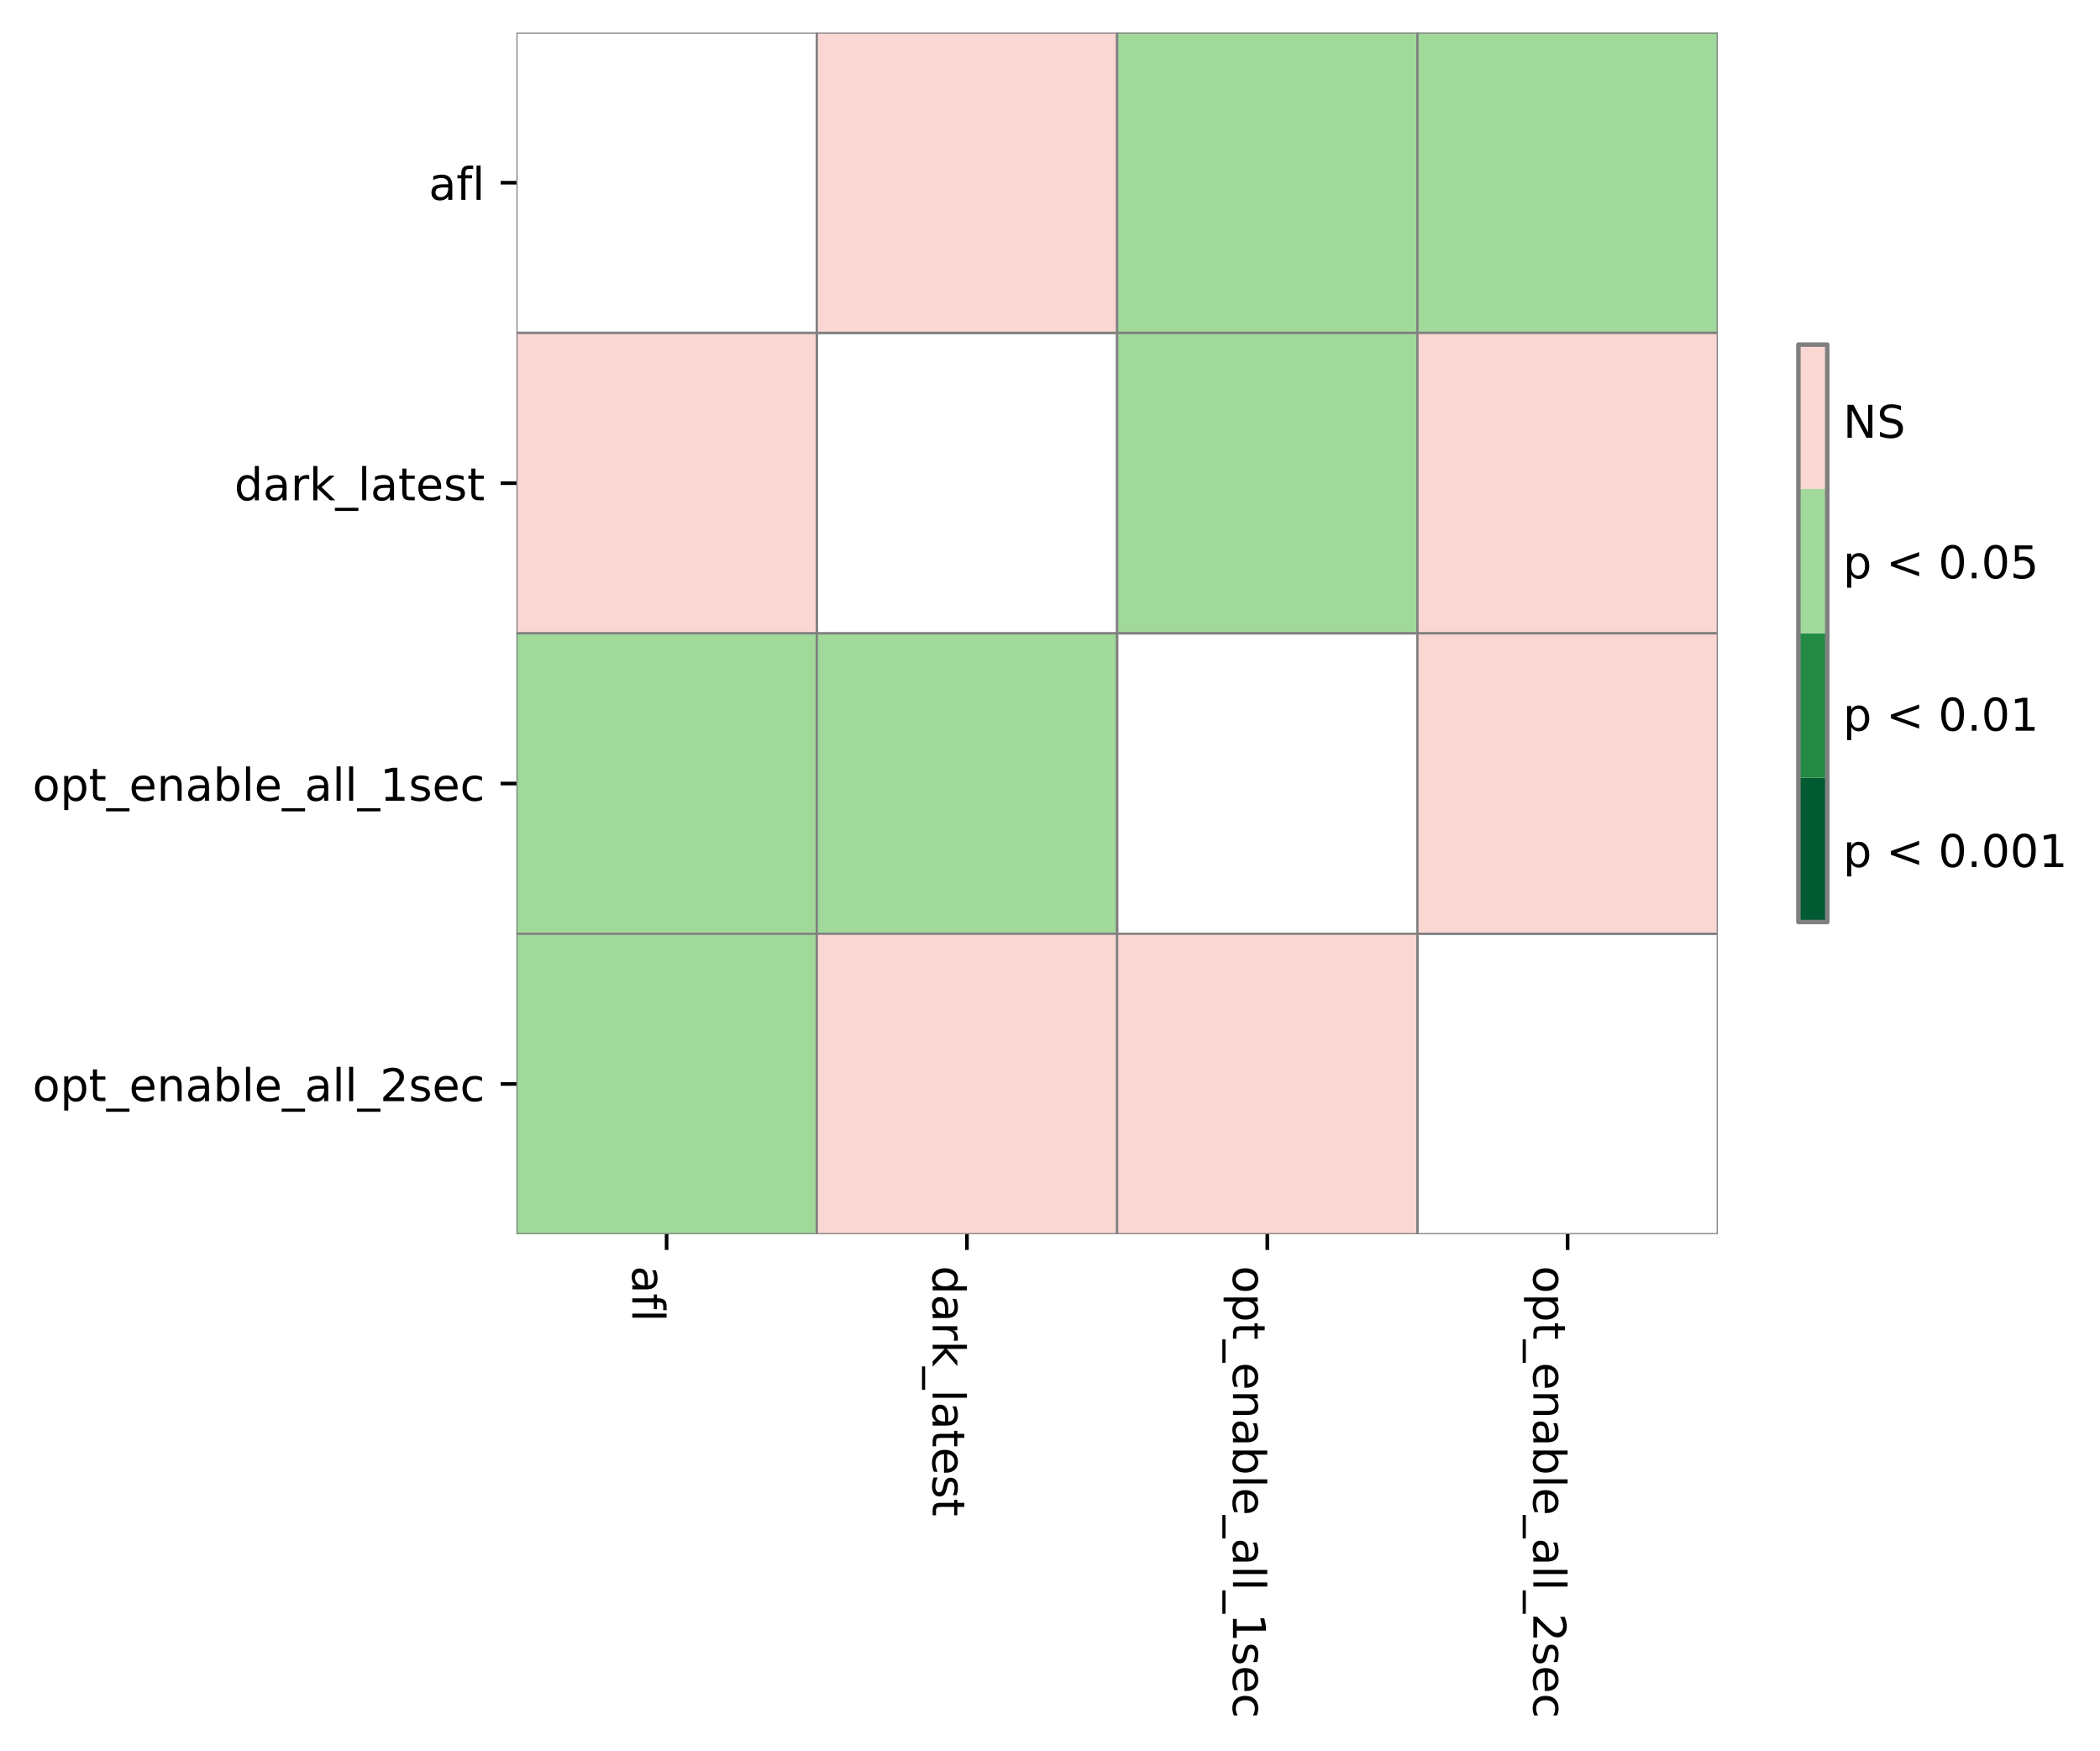 <?xml version="1.0" encoding="utf-8" standalone="no"?>
<!DOCTYPE svg PUBLIC "-//W3C//DTD SVG 1.1//EN"
  "http://www.w3.org/Graphics/SVG/1.1/DTD/svg11.dtd">
<!-- Created with matplotlib (https://matplotlib.org/) -->
<svg height="387.706pt" version="1.1" viewBox="0 0 465.168 387.706" width="465.168pt" xmlns="http://www.w3.org/2000/svg" xmlns:xlink="http://www.w3.org/1999/xlink">
 <defs>
  <style type="text/css">*{stroke-linecap:butt;stroke-linejoin:round;}</style>
 </defs>
 <g id="figure_1">
  <g id="patch_1">
   <path d="M 0 387.706 
L 465.168 387.706 
L 465.168 -0 
L 0 -0 
z
" style="fill:#ffffff;"/>
  </g>
  <g id="axes_1">
   <g id="patch_2">
    <path d="M 114.394 273.312 
L 380.506 273.312 
L 380.506 7.2 
L 114.394 7.2 
z
" style="fill:#ffffff;"/>
   </g>
   <g id="QuadMesh_1">
    <path clip-path="url(#pa63bc9c5e1)" d="M 114.394 7.2 
L 180.922 7.2 
L 180.922 73.728 
L 114.394 73.728 
L 114.394 7.2 
" style="fill:none;stroke:#808080;stroke-width:0.5;"/>
    <path clip-path="url(#pa63bc9c5e1)" d="M 180.922 7.2 
L 247.45 7.2 
L 247.45 73.728 
L 180.922 73.728 
L 180.922 7.2 
" style="fill:#fbd7d4;stroke:#808080;stroke-width:0.5;"/>
    <path clip-path="url(#pa63bc9c5e1)" d="M 247.45 7.2 
L 313.978 7.2 
L 313.978 73.728 
L 247.45 73.728 
L 247.45 7.2 
" style="fill:#a1d99b;stroke:#808080;stroke-width:0.5;"/>
    <path clip-path="url(#pa63bc9c5e1)" d="M 313.978 7.2 
L 380.506 7.2 
L 380.506 73.728 
L 313.978 73.728 
L 313.978 7.2 
" style="fill:#a1d99b;stroke:#808080;stroke-width:0.5;"/>
    <path clip-path="url(#pa63bc9c5e1)" d="M 114.394 73.728 
L 180.922 73.728 
L 180.922 140.256 
L 114.394 140.256 
L 114.394 73.728 
" style="fill:#fbd7d4;stroke:#808080;stroke-width:0.5;"/>
    <path clip-path="url(#pa63bc9c5e1)" d="M 180.922 73.728 
L 247.45 73.728 
L 247.45 140.256 
L 180.922 140.256 
L 180.922 73.728 
" style="fill:none;stroke:#808080;stroke-width:0.5;"/>
    <path clip-path="url(#pa63bc9c5e1)" d="M 247.45 73.728 
L 313.978 73.728 
L 313.978 140.256 
L 247.45 140.256 
L 247.45 73.728 
" style="fill:#a1d99b;stroke:#808080;stroke-width:0.5;"/>
    <path clip-path="url(#pa63bc9c5e1)" d="M 313.978 73.728 
L 380.506 73.728 
L 380.506 140.256 
L 313.978 140.256 
L 313.978 73.728 
" style="fill:#fbd7d4;stroke:#808080;stroke-width:0.5;"/>
    <path clip-path="url(#pa63bc9c5e1)" d="M 114.394 140.256 
L 180.922 140.256 
L 180.922 206.784 
L 114.394 206.784 
L 114.394 140.256 
" style="fill:#a1d99b;stroke:#808080;stroke-width:0.5;"/>
    <path clip-path="url(#pa63bc9c5e1)" d="M 180.922 140.256 
L 247.45 140.256 
L 247.45 206.784 
L 180.922 206.784 
L 180.922 140.256 
" style="fill:#a1d99b;stroke:#808080;stroke-width:0.5;"/>
    <path clip-path="url(#pa63bc9c5e1)" d="M 247.45 140.256 
L 313.978 140.256 
L 313.978 206.784 
L 247.45 206.784 
L 247.45 140.256 
" style="fill:none;stroke:#808080;stroke-width:0.5;"/>
    <path clip-path="url(#pa63bc9c5e1)" d="M 313.978 140.256 
L 380.506 140.256 
L 380.506 206.784 
L 313.978 206.784 
L 313.978 140.256 
" style="fill:#fbd7d4;stroke:#808080;stroke-width:0.5;"/>
    <path clip-path="url(#pa63bc9c5e1)" d="M 114.394 206.784 
L 180.922 206.784 
L 180.922 273.312 
L 114.394 273.312 
L 114.394 206.784 
" style="fill:#a1d99b;stroke:#808080;stroke-width:0.5;"/>
    <path clip-path="url(#pa63bc9c5e1)" d="M 180.922 206.784 
L 247.45 206.784 
L 247.45 273.312 
L 180.922 273.312 
L 180.922 206.784 
" style="fill:#fbd7d4;stroke:#808080;stroke-width:0.5;"/>
    <path clip-path="url(#pa63bc9c5e1)" d="M 247.45 206.784 
L 313.978 206.784 
L 313.978 273.312 
L 247.45 273.312 
L 247.45 206.784 
" style="fill:#fbd7d4;stroke:#808080;stroke-width:0.5;"/>
    <path clip-path="url(#pa63bc9c5e1)" d="M 313.978 206.784 
L 380.506 206.784 
L 380.506 273.312 
L 313.978 273.312 
L 313.978 206.784 
" style="fill:none;stroke:#808080;stroke-width:0.5;"/>
   </g>
   <g id="matplotlib.axis_1">
    <g id="xtick_1">
     <g id="line2d_1">
      <defs>
       <path d="M 0 0 
L 0 3.5 
" id="ma7b66da285" style="stroke:#000000;stroke-width:0.8;"/>
      </defs>
      <g>
       <use style="stroke:#000000;stroke-width:0.8;" x="147.658" xlink:href="#ma7b66da285" y="273.312"/>
      </g>
     </g>
     <g id="text_1">
      <!-- afl -->
      <g transform="translate(140.059 280.312)rotate(-270)scale(0.1 -0.1)">
       <defs>
        <path d="M 34.281 27.484 
Q 23.391 27.484 19.188 25 
Q 14.984 22.516 14.984 16.5 
Q 14.984 11.719 18.141 8.906 
Q 21.297 6.109 26.703 6.109 
Q 34.188 6.109 38.703 11.406 
Q 43.219 16.703 43.219 25.484 
L 43.219 27.484 
z
M 52.203 31.203 
L 52.203 0 
L 43.219 0 
L 43.219 8.297 
Q 40.141 3.328 35.547 0.953 
Q 30.953 -1.422 24.312 -1.422 
Q 15.922 -1.422 10.953 3.297 
Q 6 8.016 6 15.922 
Q 6 25.141 12.172 29.828 
Q 18.359 34.516 30.609 34.516 
L 43.219 34.516 
L 43.219 35.406 
Q 43.219 41.609 39.141 45 
Q 35.062 48.391 27.688 48.391 
Q 23 48.391 18.547 47.266 
Q 14.109 46.141 10.016 43.891 
L 10.016 52.203 
Q 14.938 54.109 19.578 55.047 
Q 24.219 56 28.609 56 
Q 40.484 56 46.344 49.844 
Q 52.203 43.703 52.203 31.203 
z
" id="DejaVuSans-97"/>
        <path d="M 37.109 75.984 
L 37.109 68.5 
L 28.516 68.5 
Q 23.688 68.5 21.797 66.547 
Q 19.922 64.594 19.922 59.516 
L 19.922 54.688 
L 34.719 54.688 
L 34.719 47.703 
L 19.922 47.703 
L 19.922 0 
L 10.891 0 
L 10.891 47.703 
L 2.297 47.703 
L 2.297 54.688 
L 10.891 54.688 
L 10.891 58.5 
Q 10.891 67.625 15.141 71.797 
Q 19.391 75.984 28.609 75.984 
z
" id="DejaVuSans-102"/>
        <path d="M 9.422 75.984 
L 18.406 75.984 
L 18.406 0 
L 9.422 0 
z
" id="DejaVuSans-108"/>
       </defs>
       <use xlink:href="#DejaVuSans-97"/>
       <use x="61.279" xlink:href="#DejaVuSans-102"/>
       <use x="96.484" xlink:href="#DejaVuSans-108"/>
      </g>
     </g>
    </g>
    <g id="xtick_2">
     <g id="line2d_2">
      <g>
       <use style="stroke:#000000;stroke-width:0.8;" x="214.186" xlink:href="#ma7b66da285" y="273.312"/>
      </g>
     </g>
     <g id="text_2">
      <!-- dark_latest -->
      <g transform="translate(206.587 280.312)rotate(-270)scale(0.1 -0.1)">
       <defs>
        <path d="M 45.406 46.391 
L 45.406 75.984 
L 54.391 75.984 
L 54.391 0 
L 45.406 0 
L 45.406 8.203 
Q 42.578 3.328 38.25 0.953 
Q 33.938 -1.422 27.875 -1.422 
Q 17.969 -1.422 11.734 6.484 
Q 5.516 14.406 5.516 27.297 
Q 5.516 40.188 11.734 48.094 
Q 17.969 56 27.875 56 
Q 33.938 56 38.25 53.625 
Q 42.578 51.266 45.406 46.391 
z
M 14.797 27.297 
Q 14.797 17.391 18.875 11.75 
Q 22.953 6.109 30.078 6.109 
Q 37.203 6.109 41.297 11.75 
Q 45.406 17.391 45.406 27.297 
Q 45.406 37.203 41.297 42.844 
Q 37.203 48.484 30.078 48.484 
Q 22.953 48.484 18.875 42.844 
Q 14.797 37.203 14.797 27.297 
z
" id="DejaVuSans-100"/>
        <path d="M 41.109 46.297 
Q 39.594 47.172 37.812 47.578 
Q 36.031 48 33.891 48 
Q 26.266 48 22.188 43.047 
Q 18.109 38.094 18.109 28.812 
L 18.109 0 
L 9.078 0 
L 9.078 54.688 
L 18.109 54.688 
L 18.109 46.188 
Q 20.953 51.172 25.484 53.578 
Q 30.031 56 36.531 56 
Q 37.453 56 38.578 55.875 
Q 39.703 55.766 41.062 55.516 
z
" id="DejaVuSans-114"/>
        <path d="M 9.078 75.984 
L 18.109 75.984 
L 18.109 31.109 
L 44.922 54.688 
L 56.391 54.688 
L 27.391 29.109 
L 57.625 0 
L 45.906 0 
L 18.109 26.703 
L 18.109 0 
L 9.078 0 
z
" id="DejaVuSans-107"/>
        <path d="M 50.984 -16.609 
L 50.984 -23.578 
L -0.984 -23.578 
L -0.984 -16.609 
z
" id="DejaVuSans-95"/>
        <path d="M 18.312 70.219 
L 18.312 54.688 
L 36.812 54.688 
L 36.812 47.703 
L 18.312 47.703 
L 18.312 18.016 
Q 18.312 11.328 20.141 9.422 
Q 21.969 7.516 27.594 7.516 
L 36.812 7.516 
L 36.812 0 
L 27.594 0 
Q 17.188 0 13.234 3.875 
Q 9.281 7.766 9.281 18.016 
L 9.281 47.703 
L 2.688 47.703 
L 2.688 54.688 
L 9.281 54.688 
L 9.281 70.219 
z
" id="DejaVuSans-116"/>
        <path d="M 56.203 29.594 
L 56.203 25.203 
L 14.891 25.203 
Q 15.484 15.922 20.484 11.062 
Q 25.484 6.203 34.422 6.203 
Q 39.594 6.203 44.453 7.469 
Q 49.312 8.734 54.109 11.281 
L 54.109 2.781 
Q 49.266 0.734 44.188 -0.344 
Q 39.109 -1.422 33.891 -1.422 
Q 20.797 -1.422 13.156 6.188 
Q 5.516 13.812 5.516 26.812 
Q 5.516 40.234 12.766 48.109 
Q 20.016 56 32.328 56 
Q 43.359 56 49.781 48.891 
Q 56.203 41.797 56.203 29.594 
z
M 47.219 32.234 
Q 47.125 39.594 43.094 43.984 
Q 39.062 48.391 32.422 48.391 
Q 24.906 48.391 20.391 44.141 
Q 15.875 39.891 15.188 32.172 
z
" id="DejaVuSans-101"/>
        <path d="M 44.281 53.078 
L 44.281 44.578 
Q 40.484 46.531 36.375 47.5 
Q 32.281 48.484 27.875 48.484 
Q 21.188 48.484 17.844 46.438 
Q 14.5 44.391 14.5 40.281 
Q 14.5 37.156 16.891 35.375 
Q 19.281 33.594 26.516 31.984 
L 29.594 31.297 
Q 39.156 29.25 43.188 25.516 
Q 47.219 21.781 47.219 15.094 
Q 47.219 7.469 41.188 3.016 
Q 35.156 -1.422 24.609 -1.422 
Q 20.219 -1.422 15.453 -0.562 
Q 10.688 0.297 5.422 2 
L 5.422 11.281 
Q 10.406 8.688 15.234 7.391 
Q 20.062 6.109 24.812 6.109 
Q 31.156 6.109 34.562 8.281 
Q 37.984 10.453 37.984 14.406 
Q 37.984 18.062 35.516 20.016 
Q 33.062 21.969 24.703 23.781 
L 21.578 24.516 
Q 13.234 26.266 9.516 29.906 
Q 5.812 33.547 5.812 39.891 
Q 5.812 47.609 11.281 51.797 
Q 16.75 56 26.812 56 
Q 31.781 56 36.172 55.266 
Q 40.578 54.547 44.281 53.078 
z
" id="DejaVuSans-115"/>
       </defs>
       <use xlink:href="#DejaVuSans-100"/>
       <use x="63.477" xlink:href="#DejaVuSans-97"/>
       <use x="124.756" xlink:href="#DejaVuSans-114"/>
       <use x="165.869" xlink:href="#DejaVuSans-107"/>
       <use x="223.779" xlink:href="#DejaVuSans-95"/>
       <use x="273.779" xlink:href="#DejaVuSans-108"/>
       <use x="301.562" xlink:href="#DejaVuSans-97"/>
       <use x="362.842" xlink:href="#DejaVuSans-116"/>
       <use x="402.051" xlink:href="#DejaVuSans-101"/>
       <use x="463.574" xlink:href="#DejaVuSans-115"/>
       <use x="515.674" xlink:href="#DejaVuSans-116"/>
      </g>
     </g>
    </g>
    <g id="xtick_3">
     <g id="line2d_3">
      <g>
       <use style="stroke:#000000;stroke-width:0.8;" x="280.714" xlink:href="#ma7b66da285" y="273.312"/>
      </g>
     </g>
     <g id="text_3">
      <!-- opt_enable_all_1sec -->
      <g transform="translate(273.115 280.312)rotate(-270)scale(0.1 -0.1)">
       <defs>
        <path d="M 30.609 48.391 
Q 23.391 48.391 19.188 42.75 
Q 14.984 37.109 14.984 27.297 
Q 14.984 17.484 19.156 11.844 
Q 23.344 6.203 30.609 6.203 
Q 37.797 6.203 41.984 11.859 
Q 46.188 17.531 46.188 27.297 
Q 46.188 37.016 41.984 42.703 
Q 37.797 48.391 30.609 48.391 
z
M 30.609 56 
Q 42.328 56 49.016 48.375 
Q 55.719 40.766 55.719 27.297 
Q 55.719 13.875 49.016 6.219 
Q 42.328 -1.422 30.609 -1.422 
Q 18.844 -1.422 12.172 6.219 
Q 5.516 13.875 5.516 27.297 
Q 5.516 40.766 12.172 48.375 
Q 18.844 56 30.609 56 
z
" id="DejaVuSans-111"/>
        <path d="M 18.109 8.203 
L 18.109 -20.797 
L 9.078 -20.797 
L 9.078 54.688 
L 18.109 54.688 
L 18.109 46.391 
Q 20.953 51.266 25.266 53.625 
Q 29.594 56 35.594 56 
Q 45.562 56 51.781 48.094 
Q 58.016 40.188 58.016 27.297 
Q 58.016 14.406 51.781 6.484 
Q 45.562 -1.422 35.594 -1.422 
Q 29.594 -1.422 25.266 0.953 
Q 20.953 3.328 18.109 8.203 
z
M 48.688 27.297 
Q 48.688 37.203 44.609 42.844 
Q 40.531 48.484 33.406 48.484 
Q 26.266 48.484 22.188 42.844 
Q 18.109 37.203 18.109 27.297 
Q 18.109 17.391 22.188 11.75 
Q 26.266 6.109 33.406 6.109 
Q 40.531 6.109 44.609 11.75 
Q 48.688 17.391 48.688 27.297 
z
" id="DejaVuSans-112"/>
        <path d="M 54.891 33.016 
L 54.891 0 
L 45.906 0 
L 45.906 32.719 
Q 45.906 40.484 42.875 44.328 
Q 39.844 48.188 33.797 48.188 
Q 26.516 48.188 22.312 43.547 
Q 18.109 38.922 18.109 30.906 
L 18.109 0 
L 9.078 0 
L 9.078 54.688 
L 18.109 54.688 
L 18.109 46.188 
Q 21.344 51.125 25.703 53.562 
Q 30.078 56 35.797 56 
Q 45.219 56 50.047 50.172 
Q 54.891 44.344 54.891 33.016 
z
" id="DejaVuSans-110"/>
        <path d="M 48.688 27.297 
Q 48.688 37.203 44.609 42.844 
Q 40.531 48.484 33.406 48.484 
Q 26.266 48.484 22.188 42.844 
Q 18.109 37.203 18.109 27.297 
Q 18.109 17.391 22.188 11.75 
Q 26.266 6.109 33.406 6.109 
Q 40.531 6.109 44.609 11.75 
Q 48.688 17.391 48.688 27.297 
z
M 18.109 46.391 
Q 20.953 51.266 25.266 53.625 
Q 29.594 56 35.594 56 
Q 45.562 56 51.781 48.094 
Q 58.016 40.188 58.016 27.297 
Q 58.016 14.406 51.781 6.484 
Q 45.562 -1.422 35.594 -1.422 
Q 29.594 -1.422 25.266 0.953 
Q 20.953 3.328 18.109 8.203 
L 18.109 0 
L 9.078 0 
L 9.078 75.984 
L 18.109 75.984 
z
" id="DejaVuSans-98"/>
        <path d="M 12.406 8.297 
L 28.516 8.297 
L 28.516 63.922 
L 10.984 60.406 
L 10.984 69.391 
L 28.422 72.906 
L 38.281 72.906 
L 38.281 8.297 
L 54.391 8.297 
L 54.391 0 
L 12.406 0 
z
" id="DejaVuSans-49"/>
        <path d="M 48.781 52.594 
L 48.781 44.188 
Q 44.969 46.297 41.141 47.344 
Q 37.312 48.391 33.406 48.391 
Q 24.656 48.391 19.812 42.844 
Q 14.984 37.312 14.984 27.297 
Q 14.984 17.281 19.812 11.734 
Q 24.656 6.203 33.406 6.203 
Q 37.312 6.203 41.141 7.25 
Q 44.969 8.297 48.781 10.406 
L 48.781 2.094 
Q 45.016 0.344 40.984 -0.531 
Q 36.969 -1.422 32.422 -1.422 
Q 20.062 -1.422 12.781 6.344 
Q 5.516 14.109 5.516 27.297 
Q 5.516 40.672 12.859 48.328 
Q 20.219 56 33.016 56 
Q 37.156 56 41.109 55.141 
Q 45.062 54.297 48.781 52.594 
z
" id="DejaVuSans-99"/>
       </defs>
       <use xlink:href="#DejaVuSans-111"/>
       <use x="61.182" xlink:href="#DejaVuSans-112"/>
       <use x="124.658" xlink:href="#DejaVuSans-116"/>
       <use x="163.867" xlink:href="#DejaVuSans-95"/>
       <use x="213.867" xlink:href="#DejaVuSans-101"/>
       <use x="275.391" xlink:href="#DejaVuSans-110"/>
       <use x="338.77" xlink:href="#DejaVuSans-97"/>
       <use x="400.049" xlink:href="#DejaVuSans-98"/>
       <use x="463.525" xlink:href="#DejaVuSans-108"/>
       <use x="491.309" xlink:href="#DejaVuSans-101"/>
       <use x="552.832" xlink:href="#DejaVuSans-95"/>
       <use x="602.832" xlink:href="#DejaVuSans-97"/>
       <use x="664.111" xlink:href="#DejaVuSans-108"/>
       <use x="691.895" xlink:href="#DejaVuSans-108"/>
       <use x="719.678" xlink:href="#DejaVuSans-95"/>
       <use x="769.678" xlink:href="#DejaVuSans-49"/>
       <use x="833.301" xlink:href="#DejaVuSans-115"/>
       <use x="885.4" xlink:href="#DejaVuSans-101"/>
       <use x="946.924" xlink:href="#DejaVuSans-99"/>
      </g>
     </g>
    </g>
    <g id="xtick_4">
     <g id="line2d_4">
      <g>
       <use style="stroke:#000000;stroke-width:0.8;" x="347.242" xlink:href="#ma7b66da285" y="273.312"/>
      </g>
     </g>
     <g id="text_4">
      <!-- opt_enable_all_2sec -->
      <g transform="translate(339.643 280.312)rotate(-270)scale(0.1 -0.1)">
       <defs>
        <path d="M 19.188 8.297 
L 53.609 8.297 
L 53.609 0 
L 7.328 0 
L 7.328 8.297 
Q 12.938 14.109 22.625 23.891 
Q 32.328 33.688 34.812 36.531 
Q 39.547 41.844 41.422 45.531 
Q 43.312 49.219 43.312 52.781 
Q 43.312 58.594 39.234 62.25 
Q 35.156 65.922 28.609 65.922 
Q 23.969 65.922 18.812 64.312 
Q 13.672 62.703 7.812 59.422 
L 7.812 69.391 
Q 13.766 71.781 18.938 73 
Q 24.125 74.219 28.422 74.219 
Q 39.75 74.219 46.484 68.547 
Q 53.219 62.891 53.219 53.422 
Q 53.219 48.922 51.531 44.891 
Q 49.859 40.875 45.406 35.406 
Q 44.188 33.984 37.641 27.219 
Q 31.109 20.453 19.188 8.297 
z
" id="DejaVuSans-50"/>
       </defs>
       <use xlink:href="#DejaVuSans-111"/>
       <use x="61.182" xlink:href="#DejaVuSans-112"/>
       <use x="124.658" xlink:href="#DejaVuSans-116"/>
       <use x="163.867" xlink:href="#DejaVuSans-95"/>
       <use x="213.867" xlink:href="#DejaVuSans-101"/>
       <use x="275.391" xlink:href="#DejaVuSans-110"/>
       <use x="338.77" xlink:href="#DejaVuSans-97"/>
       <use x="400.049" xlink:href="#DejaVuSans-98"/>
       <use x="463.525" xlink:href="#DejaVuSans-108"/>
       <use x="491.309" xlink:href="#DejaVuSans-101"/>
       <use x="552.832" xlink:href="#DejaVuSans-95"/>
       <use x="602.832" xlink:href="#DejaVuSans-97"/>
       <use x="664.111" xlink:href="#DejaVuSans-108"/>
       <use x="691.895" xlink:href="#DejaVuSans-108"/>
       <use x="719.678" xlink:href="#DejaVuSans-95"/>
       <use x="769.678" xlink:href="#DejaVuSans-50"/>
       <use x="833.301" xlink:href="#DejaVuSans-115"/>
       <use x="885.4" xlink:href="#DejaVuSans-101"/>
       <use x="946.924" xlink:href="#DejaVuSans-99"/>
      </g>
     </g>
    </g>
   </g>
   <g id="matplotlib.axis_2">
    <g id="ytick_1">
     <g id="line2d_5">
      <defs>
       <path d="M 0 0 
L -3.5 0 
" id="m7585a63e43" style="stroke:#000000;stroke-width:0.8;"/>
      </defs>
      <g>
       <use style="stroke:#000000;stroke-width:0.8;" x="114.394" xlink:href="#m7585a63e43" y="40.464"/>
      </g>
     </g>
     <g id="text_5">
      <!-- afl -->
      <g transform="translate(94.967 44.263)scale(0.1 -0.1)">
       <use xlink:href="#DejaVuSans-97"/>
       <use x="61.279" xlink:href="#DejaVuSans-102"/>
       <use x="96.484" xlink:href="#DejaVuSans-108"/>
      </g>
     </g>
    </g>
    <g id="ytick_2">
     <g id="line2d_6">
      <g>
       <use style="stroke:#000000;stroke-width:0.8;" x="114.394" xlink:href="#m7585a63e43" y="106.992"/>
      </g>
     </g>
     <g id="text_6">
      <!-- dark_latest -->
      <g transform="translate(51.906 110.791)scale(0.1 -0.1)">
       <use xlink:href="#DejaVuSans-100"/>
       <use x="63.477" xlink:href="#DejaVuSans-97"/>
       <use x="124.756" xlink:href="#DejaVuSans-114"/>
       <use x="165.869" xlink:href="#DejaVuSans-107"/>
       <use x="223.779" xlink:href="#DejaVuSans-95"/>
       <use x="273.779" xlink:href="#DejaVuSans-108"/>
       <use x="301.562" xlink:href="#DejaVuSans-97"/>
       <use x="362.842" xlink:href="#DejaVuSans-116"/>
       <use x="402.051" xlink:href="#DejaVuSans-101"/>
       <use x="463.574" xlink:href="#DejaVuSans-115"/>
       <use x="515.674" xlink:href="#DejaVuSans-116"/>
      </g>
     </g>
    </g>
    <g id="ytick_3">
     <g id="line2d_7">
      <g>
       <use style="stroke:#000000;stroke-width:0.8;" x="114.394" xlink:href="#m7585a63e43" y="173.52"/>
      </g>
     </g>
     <g id="text_7">
      <!-- opt_enable_all_1sec -->
      <g transform="translate(7.2 177.319)scale(0.1 -0.1)">
       <use xlink:href="#DejaVuSans-111"/>
       <use x="61.182" xlink:href="#DejaVuSans-112"/>
       <use x="124.658" xlink:href="#DejaVuSans-116"/>
       <use x="163.867" xlink:href="#DejaVuSans-95"/>
       <use x="213.867" xlink:href="#DejaVuSans-101"/>
       <use x="275.391" xlink:href="#DejaVuSans-110"/>
       <use x="338.77" xlink:href="#DejaVuSans-97"/>
       <use x="400.049" xlink:href="#DejaVuSans-98"/>
       <use x="463.525" xlink:href="#DejaVuSans-108"/>
       <use x="491.309" xlink:href="#DejaVuSans-101"/>
       <use x="552.832" xlink:href="#DejaVuSans-95"/>
       <use x="602.832" xlink:href="#DejaVuSans-97"/>
       <use x="664.111" xlink:href="#DejaVuSans-108"/>
       <use x="691.895" xlink:href="#DejaVuSans-108"/>
       <use x="719.678" xlink:href="#DejaVuSans-95"/>
       <use x="769.678" xlink:href="#DejaVuSans-49"/>
       <use x="833.301" xlink:href="#DejaVuSans-115"/>
       <use x="885.4" xlink:href="#DejaVuSans-101"/>
       <use x="946.924" xlink:href="#DejaVuSans-99"/>
      </g>
     </g>
    </g>
    <g id="ytick_4">
     <g id="line2d_8">
      <g>
       <use style="stroke:#000000;stroke-width:0.8;" x="114.394" xlink:href="#m7585a63e43" y="240.048"/>
      </g>
     </g>
     <g id="text_8">
      <!-- opt_enable_all_2sec -->
      <g transform="translate(7.2 243.847)scale(0.1 -0.1)">
       <use xlink:href="#DejaVuSans-111"/>
       <use x="61.182" xlink:href="#DejaVuSans-112"/>
       <use x="124.658" xlink:href="#DejaVuSans-116"/>
       <use x="163.867" xlink:href="#DejaVuSans-95"/>
       <use x="213.867" xlink:href="#DejaVuSans-101"/>
       <use x="275.391" xlink:href="#DejaVuSans-110"/>
       <use x="338.77" xlink:href="#DejaVuSans-97"/>
       <use x="400.049" xlink:href="#DejaVuSans-98"/>
       <use x="463.525" xlink:href="#DejaVuSans-108"/>
       <use x="491.309" xlink:href="#DejaVuSans-101"/>
       <use x="552.832" xlink:href="#DejaVuSans-95"/>
       <use x="602.832" xlink:href="#DejaVuSans-97"/>
       <use x="664.111" xlink:href="#DejaVuSans-108"/>
       <use x="691.895" xlink:href="#DejaVuSans-108"/>
       <use x="719.678" xlink:href="#DejaVuSans-95"/>
       <use x="769.678" xlink:href="#DejaVuSans-50"/>
       <use x="833.301" xlink:href="#DejaVuSans-115"/>
       <use x="885.4" xlink:href="#DejaVuSans-101"/>
       <use x="946.924" xlink:href="#DejaVuSans-99"/>
      </g>
     </g>
    </g>
   </g>
  </g>
  <g id="axes_2">
   <g id="patch_3">
    <path clip-path="url(#p4abb1af379)" d="M 398.362 204.192 
L 398.362 172.224 
L 398.362 108.288 
L 398.362 76.32 
L 404.755 76.32 
L 404.755 108.288 
L 404.755 172.224 
L 404.755 204.192 
z
" style="fill:#ffffff;stroke:#ffffff;stroke-linejoin:miter;stroke-width:0.01;"/>
   </g>
   <g id="QuadMesh_2">
    <path clip-path="url(#p4abb1af379)" d="M 398.362 204.192 
L 404.755 204.192 
L 404.755 172.224 
L 398.362 172.224 
L 398.362 204.192 
" style="fill:#005a32;"/>
    <path clip-path="url(#p4abb1af379)" d="M 398.362 172.224 
L 404.755 172.224 
L 404.755 140.256 
L 398.362 140.256 
L 398.362 172.224 
" style="fill:#238b45;"/>
    <path clip-path="url(#p4abb1af379)" d="M 398.362 140.256 
L 404.755 140.256 
L 404.755 108.288 
L 398.362 108.288 
L 398.362 140.256 
" style="fill:#a1d99b;"/>
    <path clip-path="url(#p4abb1af379)" d="M 398.362 108.288 
L 404.755 108.288 
L 404.755 76.32 
L 398.362 76.32 
L 398.362 108.288 
" style="fill:#fbd7d4;"/>
   </g>
   <g id="matplotlib.axis_3"/>
   <g id="matplotlib.axis_4">
    <g id="ytick_5">
     <g id="line2d_9"/>
     <g id="text_9">
      <!-- p &lt; 0.001 -->
      <g transform="translate(408.255 192.007)scale(0.1 -0.1)">
       <defs>
        <path id="DejaVuSans-32"/>
        <path d="M 73.188 49.219 
L 22.797 31.297 
L 73.188 13.484 
L 73.188 4.594 
L 10.594 27.297 
L 10.594 35.406 
L 73.188 58.109 
z
" id="DejaVuSans-60"/>
        <path d="M 31.781 66.406 
Q 24.172 66.406 20.328 58.906 
Q 16.5 51.422 16.5 36.375 
Q 16.5 21.391 20.328 13.891 
Q 24.172 6.391 31.781 6.391 
Q 39.453 6.391 43.281 13.891 
Q 47.125 21.391 47.125 36.375 
Q 47.125 51.422 43.281 58.906 
Q 39.453 66.406 31.781 66.406 
z
M 31.781 74.219 
Q 44.047 74.219 50.516 64.516 
Q 56.984 54.828 56.984 36.375 
Q 56.984 17.969 50.516 8.266 
Q 44.047 -1.422 31.781 -1.422 
Q 19.531 -1.422 13.062 8.266 
Q 6.594 17.969 6.594 36.375 
Q 6.594 54.828 13.062 64.516 
Q 19.531 74.219 31.781 74.219 
z
" id="DejaVuSans-48"/>
        <path d="M 10.688 12.406 
L 21 12.406 
L 21 0 
L 10.688 0 
z
" id="DejaVuSans-46"/>
       </defs>
       <use xlink:href="#DejaVuSans-112"/>
       <use x="63.477" xlink:href="#DejaVuSans-32"/>
       <use x="95.264" xlink:href="#DejaVuSans-60"/>
       <use x="179.053" xlink:href="#DejaVuSans-32"/>
       <use x="210.84" xlink:href="#DejaVuSans-48"/>
       <use x="274.463" xlink:href="#DejaVuSans-46"/>
       <use x="306.25" xlink:href="#DejaVuSans-48"/>
       <use x="369.873" xlink:href="#DejaVuSans-48"/>
       <use x="433.496" xlink:href="#DejaVuSans-49"/>
      </g>
     </g>
    </g>
    <g id="ytick_6">
     <g id="line2d_10"/>
     <g id="text_10">
      <!-- p &lt; 0.01 -->
      <g transform="translate(408.255 161.815)scale(0.1 -0.1)">
       <use xlink:href="#DejaVuSans-112"/>
       <use x="63.477" xlink:href="#DejaVuSans-32"/>
       <use x="95.264" xlink:href="#DejaVuSans-60"/>
       <use x="179.053" xlink:href="#DejaVuSans-32"/>
       <use x="210.84" xlink:href="#DejaVuSans-48"/>
       <use x="274.463" xlink:href="#DejaVuSans-46"/>
       <use x="306.25" xlink:href="#DejaVuSans-48"/>
       <use x="369.873" xlink:href="#DejaVuSans-49"/>
      </g>
     </g>
    </g>
    <g id="ytick_7">
     <g id="line2d_11"/>
     <g id="text_11">
      <!-- p &lt; 0.05 -->
      <g transform="translate(408.255 128.071)scale(0.1 -0.1)">
       <defs>
        <path d="M 10.797 72.906 
L 49.516 72.906 
L 49.516 64.594 
L 19.828 64.594 
L 19.828 46.734 
Q 21.969 47.469 24.109 47.828 
Q 26.266 48.188 28.422 48.188 
Q 40.625 48.188 47.75 41.5 
Q 54.891 34.812 54.891 23.391 
Q 54.891 11.625 47.562 5.094 
Q 40.234 -1.422 26.906 -1.422 
Q 22.312 -1.422 17.547 -0.641 
Q 12.797 0.141 7.719 1.703 
L 7.719 11.625 
Q 12.109 9.234 16.797 8.062 
Q 21.484 6.891 26.703 6.891 
Q 35.156 6.891 40.078 11.328 
Q 45.016 15.766 45.016 23.391 
Q 45.016 31 40.078 35.438 
Q 35.156 39.891 26.703 39.891 
Q 22.75 39.891 18.812 39.016 
Q 14.891 38.141 10.797 36.281 
z
" id="DejaVuSans-53"/>
       </defs>
       <use xlink:href="#DejaVuSans-112"/>
       <use x="63.477" xlink:href="#DejaVuSans-32"/>
       <use x="95.264" xlink:href="#DejaVuSans-60"/>
       <use x="179.053" xlink:href="#DejaVuSans-32"/>
       <use x="210.84" xlink:href="#DejaVuSans-48"/>
       <use x="274.463" xlink:href="#DejaVuSans-46"/>
       <use x="306.25" xlink:href="#DejaVuSans-48"/>
       <use x="369.873" xlink:href="#DejaVuSans-53"/>
      </g>
     </g>
    </g>
    <g id="ytick_8">
     <g id="line2d_12"/>
     <g id="text_12">
      <!-- NS -->
      <g transform="translate(408.255 96.944)scale(0.1 -0.1)">
       <defs>
        <path d="M 9.812 72.906 
L 23.094 72.906 
L 55.422 11.922 
L 55.422 72.906 
L 64.984 72.906 
L 64.984 0 
L 51.703 0 
L 19.391 60.984 
L 19.391 0 
L 9.812 0 
z
" id="DejaVuSans-78"/>
        <path d="M 53.516 70.516 
L 53.516 60.891 
Q 47.906 63.578 42.922 64.891 
Q 37.938 66.219 33.297 66.219 
Q 25.25 66.219 20.875 63.094 
Q 16.5 59.969 16.5 54.203 
Q 16.5 49.359 19.406 46.891 
Q 22.312 44.438 30.422 42.922 
L 36.375 41.703 
Q 47.406 39.594 52.656 34.297 
Q 57.906 29 57.906 20.125 
Q 57.906 9.516 50.797 4.047 
Q 43.703 -1.422 29.984 -1.422 
Q 24.812 -1.422 18.969 -0.25 
Q 13.141 0.922 6.891 3.219 
L 6.891 13.375 
Q 12.891 10.016 18.656 8.297 
Q 24.422 6.594 29.984 6.594 
Q 38.422 6.594 43.016 9.906 
Q 47.609 13.234 47.609 19.391 
Q 47.609 24.75 44.312 27.781 
Q 41.016 30.812 33.5 32.328 
L 27.484 33.5 
Q 16.453 35.688 11.516 40.375 
Q 6.594 45.062 6.594 53.422 
Q 6.594 63.094 13.406 68.656 
Q 20.219 74.219 32.172 74.219 
Q 37.312 74.219 42.625 73.281 
Q 47.953 72.359 53.516 70.516 
z
" id="DejaVuSans-83"/>
       </defs>
       <use xlink:href="#DejaVuSans-78"/>
       <use x="74.805" xlink:href="#DejaVuSans-83"/>
      </g>
     </g>
    </g>
   </g>
   <g id="patch_4">
    <path d="M 398.362 204.192 
L 398.362 172.224 
L 398.362 108.288 
L 398.362 76.32 
L 404.755 76.32 
L 404.755 108.288 
L 404.755 172.224 
L 404.755 204.192 
z
" style="fill:none;stroke:#808080;stroke-linejoin:miter;"/>
   </g>
  </g>
 </g>
 <defs>
  <clipPath id="pa63bc9c5e1">
   <rect height="266.112" width="266.112" x="114.394" y="7.2"/>
  </clipPath>
  <clipPath id="p4abb1af379">
   <rect height="127.872" width="6.394" x="398.362" y="76.32"/>
  </clipPath>
 </defs>
</svg>
